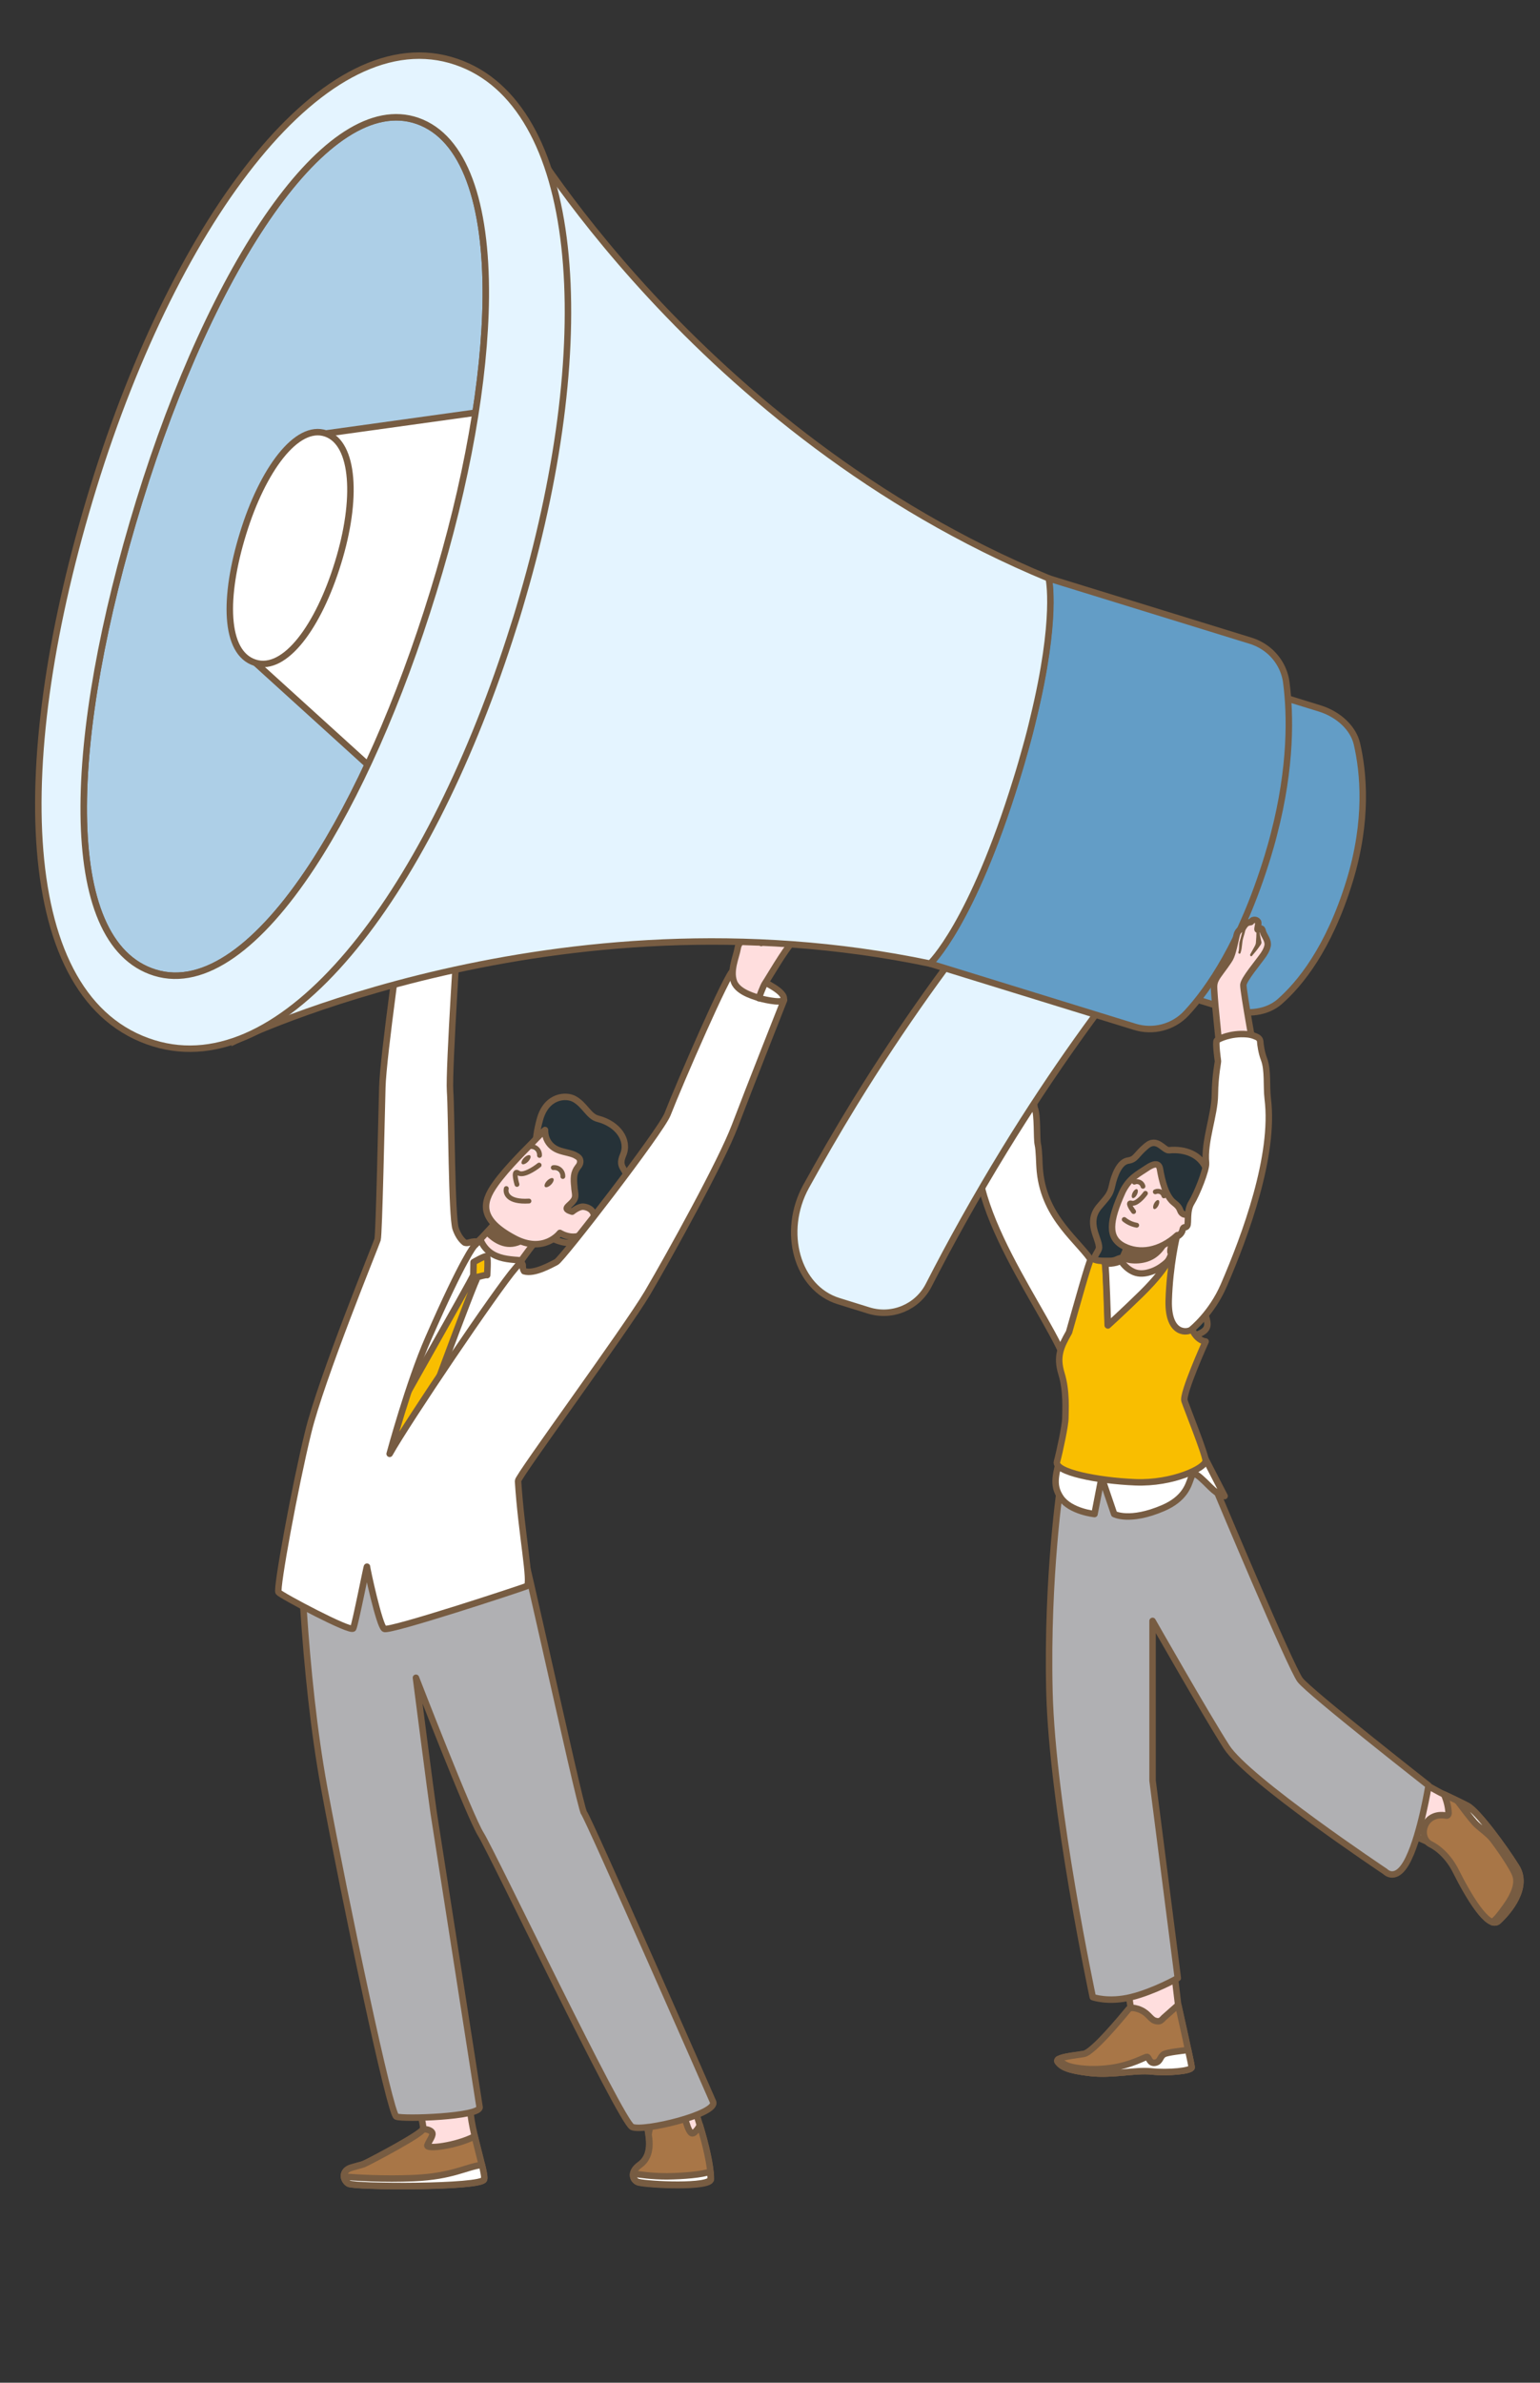 <svg width="238" height="368" viewBox="0 0 238 368" fill="none" xmlns="http://www.w3.org/2000/svg">
<rect x="0" y="0" width="238" height="368" fill="#333333" stroke="none"/>
<path d="M174.322 210.799C174.189 210.532 170.421 200.396 169.32 197.519C168.12 194.374 169.854 193.505 169.854 192.668C169.854 191.196 167.82 188.821 169.854 186.379C171.088 184.907 171.555 184.573 171.855 183.168C172.221 181.462 173.022 179.455 174.322 179.254C175.623 179.053 175.489 178.384 177.19 176.979C178.857 175.574 179.858 177.748 180.691 177.648C183.126 177.414 185.527 178.284 186.427 180.559C186.794 181.462 186.694 182.733 186.694 182.733C186.694 182.733 188.661 186.58 187.861 188.888C187.027 191.196 189.662 192.066 189.295 194.475C188.928 196.85 186.66 197.987 186.06 200.663C185.493 203.373 188.561 205.213 184.293 206.35C180.025 207.454 174.322 210.799 174.322 210.799Z" fill="#263238" stroke="#775C42" stroke-linecap="round" stroke-linejoin="round"/>
<path d="M181.292 303.093L182.059 309.483C182.059 309.483 184.127 318.715 184.16 319.284C184.193 319.853 180.525 320.187 177.958 319.92C175.39 319.652 171.955 320.555 168.454 320.154C164.952 319.753 164.085 319.217 163.485 318.481C162.885 317.712 166.053 317.478 167.52 317.244C168.987 316.976 174.356 310.653 174.69 310.252C175.023 309.851 172.455 299.714 172.189 298.544C171.955 297.339 181.292 303.093 181.292 303.093Z" fill="#FFDEDE" stroke="#775C42" stroke-linecap="round" stroke-linejoin="round"/>
<path d="M167.52 317.211C168.921 316.976 173.456 311.457 174.323 310.42C174.656 309.951 175.323 310.119 175.79 310.253C176.59 310.487 177.124 310.922 177.424 311.223C177.691 311.49 177.958 311.791 178.258 311.992C178.524 312.126 178.858 312.226 179.158 312.159C179.458 312.092 179.658 311.825 179.858 311.624C180.592 310.955 181.359 310.319 182.092 309.65C182.393 310.955 184.127 318.749 184.16 319.285C184.193 319.853 180.525 320.188 177.958 319.92C175.39 319.653 171.955 320.556 168.454 320.154C164.952 319.753 164.085 319.218 163.485 318.482C162.918 317.712 166.053 317.478 167.52 317.211Z" fill="#A87647" stroke="#775C42" stroke-linecap="round" stroke-linejoin="round"/>
<path d="M163.485 318.448C163.385 318.314 163.385 318.181 163.519 318.047C163.952 318.448 164.285 318.716 164.786 318.95C165.453 319.285 167.987 319.853 171.455 319.418C174.923 318.984 176.99 317.612 177.291 317.679C177.591 317.779 177.657 318.749 178.524 318.582C179.391 318.415 179.225 317.612 179.925 317.244C180.458 316.976 182.526 316.742 183.626 316.608C183.927 317.98 184.16 319.084 184.16 319.285C184.193 319.853 180.525 320.188 177.958 319.92C175.39 319.653 171.955 320.556 168.454 320.154C164.952 319.719 164.085 319.218 163.485 318.448Z" fill="white" stroke="#775C42" stroke-linecap="round" stroke-linejoin="round"/>
<path d="M219.304 275.027C219.304 275.027 222.339 276.767 222.939 277.034C224.006 277.536 225.774 278.373 226.807 278.908C228.375 279.744 232.343 285.13 234.344 288.308C236.344 291.486 233.176 295.199 231.609 296.671C230.042 298.143 226.874 292.657 225.107 289.144C223.339 285.598 222.572 285.331 222.572 285.331L213.802 281.417C213.802 281.417 213.936 275.094 219.304 275.027Z" fill="#FFDEDE" stroke="#775C42" stroke-linecap="round" stroke-linejoin="round"/>
<path d="M221.072 284.829C219.038 283.758 220.005 279.744 223.54 280.413C223.706 280.447 223.873 280.246 223.873 280.079C223.84 279.075 223.573 278.071 223.173 277.135C224.273 277.637 225.84 278.406 226.774 278.908C228.341 279.744 232.31 285.13 234.31 288.308C236.311 291.486 233.143 295.199 231.576 296.671C230.009 298.143 226.841 292.657 225.073 289.144C223.506 285.933 221.205 284.896 221.072 284.829Z" fill="#A87647" stroke="#775C42" stroke-linecap="round" stroke-linejoin="round"/>
<path d="M226.774 278.907C228.341 279.743 232.31 285.129 234.31 288.307C236.311 291.485 233.143 295.198 231.576 296.67C231.309 296.938 230.976 296.971 230.642 296.871C231.343 296.336 231.943 295.533 232.776 294.362C234.01 292.622 234.644 290.95 234.244 289.712C233.877 288.474 231.409 284.995 230.676 284.059C229.942 283.122 228.642 282.319 227.908 281.516C227.408 280.981 226.074 279.241 225.274 278.171C225.84 278.439 226.374 278.673 226.774 278.907Z" fill="white" stroke="#775C42" stroke-linecap="round" stroke-linejoin="round"/>
<path d="M163.951 228.931C163.951 228.931 161.75 243.349 162.184 261.213C162.617 279.076 168.886 308.447 168.886 308.447C168.886 308.447 171.287 309.317 174.822 308.447C178.357 307.578 182.025 305.504 182.025 305.504L178.123 274.995V250.341C178.123 250.341 186.327 264.759 189.561 269.81C192.796 274.861 214.071 289.045 214.071 289.045C214.071 289.045 215.838 290.952 217.706 287.004C219.606 283.057 220.773 275.764 220.773 275.764C220.773 275.764 202.4 261.38 200.932 259.473C199.465 257.566 188.161 230.604 188.161 230.604C188.161 230.604 186.793 227.024 185.726 226.422C184.693 225.787 172.888 225.686 169.987 225.787C167.119 225.887 163.951 228.931 163.951 228.931Z" fill="#B0B0B3" stroke="#775C42" stroke-linecap="round" stroke-linejoin="round"/>
<path d="M186.033 224.805L189.26 231.062C189.26 231.062 188.426 231.062 187.026 229.657C182.133 224.748 186.332 230.065 179.789 232.902C174.587 235.143 172.188 233.839 172.188 233.839L170.252 228.159L169.152 233.839C169.152 233.839 165.45 233.471 163.95 231.33C162.483 229.189 163.316 227.55 163.95 224.405C164.617 221.327 186.033 224.805 186.033 224.805Z" fill="white" stroke="#775C42" stroke-linecap="round" stroke-linejoin="round"/>
<path d="M159.682 170.992C159.682 170.791 159.115 163.231 159.315 161.491C159.515 159.752 159.748 158.648 159.281 157.276C158.815 155.905 159.615 155.47 159.281 154.901C158.948 154.332 158.381 154.7 158.081 155.135C157.781 155.57 157.781 156.473 157.314 156.908C156.814 157.343 156.514 156.808 155.347 156.239C154.179 155.67 152.012 156.105 151.445 155.938C150.878 155.737 150.278 155.102 149.544 155.236C148.811 155.369 149.444 155.771 150.011 156.406C150.578 157.042 151.212 158.012 152.445 159.317C153.679 160.621 154.413 160.922 154.446 161.591C154.513 162.261 153.779 170.992 153.779 170.992H159.682Z" fill="#FFDEDE" stroke="#775C42" stroke-linecap="round" stroke-linejoin="round"/>
<path d="M158.414 157.008C158.414 157.008 158.214 157.878 156.68 156.673C155.146 155.469 153.112 153.361 152.345 153.328C151.578 153.295 151.311 152.592 150.778 152.559C150.244 152.525 150.311 152.927 150.311 153.194C150.278 153.462 149.811 153.161 149.544 153.328C149.277 153.495 149.644 154.398 151.011 155.837C152.412 157.242 154.946 158.179 156.547 158.58C158.147 158.948 158.414 157.008 158.414 157.008Z" fill="#FFDEDE" stroke="#775C42" stroke-linecap="round" stroke-linejoin="round"/>
<path d="M150.278 155.135C150.378 155.034 150.478 155.068 150.578 155.135C151.178 155.703 151.778 156.272 152.312 156.908C152.379 157.008 152.412 157.108 152.312 157.209C152.245 157.276 152.078 157.309 152.012 157.209C151.478 156.573 150.911 156.004 150.278 155.436C150.178 155.369 150.211 155.202 150.278 155.135Z" fill="#B4522A"/>
<path d="M155.28 158.514C155.647 157.811 156.248 157.209 156.948 156.841C157.181 156.708 157.381 157.075 157.148 157.209C156.514 157.577 155.981 158.079 155.647 158.748C155.581 158.848 155.447 158.882 155.347 158.815C155.247 158.748 155.214 158.614 155.28 158.514Z" fill="#B4522A"/>
<path d="M164.451 209.662C160.526 200.522 146.257 182.61 152.546 171.627C152.88 171.025 152.413 168.85 152.646 168.382C152.88 167.914 155.314 167.546 157.381 167.713C159.482 167.914 159.749 168.148 159.749 168.783C159.749 169.419 159.816 170.891 159.916 171.159C160.383 172.196 160.183 175.741 160.383 176.712C160.616 177.682 160.583 179.589 160.716 180.927C161.448 188.269 166.912 191.762 168.901 195.045C170.339 197.418 168.932 198.98 167.519 205.146C166.518 209.495 165.018 210.967 164.451 209.662Z" fill="white" stroke="#775C42" stroke-linecap="round" stroke-linejoin="round"/>
<path d="M154.781 170.422C156.149 170.322 156.749 170.289 158.383 170.556C158.716 170.623 158.716 171.125 158.383 171.091C156.182 170.891 155.615 170.924 154.481 171.058C154.114 171.091 153.081 171.359 152.614 171.493C152.647 171.359 152.68 171.158 152.68 170.958C153.181 170.723 154.515 170.456 154.781 170.422Z" fill="#E1E3FF"/>
<path d="M173.721 194.24C172.62 194.273 172.654 194.742 171.453 194.742C170.786 194.742 170.186 194.742 169.886 194.708C169.019 194.608 168.885 194.273 168.552 194.574C168.285 194.809 166.351 201.767 165.217 205.748C163.95 207.989 163.216 209.461 164.05 212.17C164.884 214.88 164.65 217.891 164.65 218.995C164.65 220.099 163.783 224.146 163.35 225.752C162.916 227.358 169.652 228.696 175.455 228.93C181.257 229.164 186.392 226.689 186.326 225.585C186.259 224.481 183.424 217.456 183.058 216.352C182.691 215.248 186.326 207.186 186.326 207.186C186.326 207.186 183.991 207.119 183.591 202.603C183.224 198.087 183.925 193.571 183.991 192.835C184.025 192.534 183.624 192.735 183.224 192.902C182.824 193.069 180.59 193.37 180.59 193.37C180.59 193.37 174.821 194.206 173.721 194.24Z" fill="#F9BE00" stroke="#775C42" stroke-linecap="round" stroke-linejoin="round"/>
<path d="M182.557 187.918C182.557 187.918 180.222 193.739 181.056 193.505C180.789 194.675 179.222 196.95 176.421 199.693C173.62 202.436 171.186 204.644 171.186 204.644C171.186 204.644 170.919 195.378 170.752 195.177C170.785 195.144 172.753 195.344 173.286 194.542C174.02 193.505 175.087 189.691 175.12 189.457C175.187 189.156 182.557 187.918 182.557 187.918Z" fill="#FFDEDE" stroke="#775C42" stroke-linecap="round" stroke-linejoin="round"/>
<path d="M181.723 189.558C181.556 190.093 181.323 190.628 181.023 191.13C180.089 192.836 179.256 194.207 177.388 194.843C176.488 195.144 175.487 195.211 174.554 195.077C173.92 194.977 173.52 194.776 173.287 194.509C174.087 192.769 175.087 189.624 175.121 189.424C175.154 189.19 181.023 188.587 182.057 188.387C181.957 188.788 181.857 189.19 181.723 189.558Z" fill="#775C42"/>
<path d="M173.188 194.676C173.288 194.81 173.388 194.944 173.488 195.077C173.955 195.68 174.556 196.181 175.289 196.482C176.056 196.784 176.89 196.717 177.657 196.482C178.49 196.248 179.257 195.813 179.924 195.278C180.224 195.044 180.491 194.776 180.725 194.509C180.058 195.78 178.624 197.62 176.456 199.761C173.655 202.504 171.221 204.712 171.221 204.712C171.221 204.712 170.954 195.445 170.787 195.245C170.787 195.111 172.488 195.278 173.188 194.676Z" fill="white" stroke="#775C42" stroke-linecap="round" stroke-linejoin="round"/>
<path d="M173.488 184.036C174.555 181.895 175.956 181.293 177.323 180.356C178.19 179.788 179.057 179.487 179.257 180.49C179.557 182.23 180.124 184.772 181.458 185.776C182.425 186.512 182.292 186.88 182.559 187.248C183.092 187.917 183.726 187.381 183.726 187.381C184.393 187.013 185.326 187.248 185.526 187.95C185.726 188.653 185.36 189.623 184.193 190.559C183.259 191.295 182.459 190.994 181.958 190.76C179.224 193.269 176.056 193.704 173.655 192.466C171.154 191.162 171.421 188.619 173.488 184.036Z" fill="#FFDEDE" stroke="#775C42" stroke-linecap="round" stroke-linejoin="round"/>
<path d="M175.696 184.515C175.505 184.886 175.202 185.121 175.028 185.031C174.854 184.941 174.864 184.563 175.059 184.185C175.254 183.808 175.553 183.579 175.73 183.671C175.908 183.762 175.886 184.148 175.696 184.515Z" fill="#775C42"/>
<path d="M179.005 186.204C178.813 186.575 178.51 186.811 178.337 186.721C178.163 186.631 178.173 186.252 178.368 185.875C178.562 185.497 178.862 185.268 179.039 185.36C179.216 185.452 179.194 185.837 179.005 186.204Z" fill="#775C42"/>
<path d="M177.023 184.307C176.6 184.9 175.576 186.031 174.872 185.814C174.168 185.597 174.793 186.594 175.193 187.12" stroke="#775C42" stroke-width="0.75" stroke-linecap="round" stroke-linejoin="round"/>
<path d="M175.309 182.584C175.436 182.526 175.575 182.496 175.716 182.497C175.856 182.498 175.995 182.529 176.121 182.589C176.248 182.65 176.361 182.737 176.45 182.845C176.54 182.953 176.605 183.079 176.64 183.215" fill="white"/>
<path d="M175.309 182.584C175.436 182.526 175.575 182.496 175.716 182.497C175.856 182.498 175.995 182.529 176.121 182.589C176.248 182.65 176.361 182.737 176.45 182.845C176.54 182.953 176.605 183.079 176.64 183.215" stroke="#775C42" stroke-width="0.75" stroke-linecap="round" stroke-linejoin="round"/>
<path d="M178.549 184.069C178.677 184.01 178.815 183.98 178.956 183.981C179.096 183.982 179.235 184.014 179.362 184.074C179.489 184.134 179.601 184.221 179.691 184.329C179.78 184.437 179.845 184.564 179.881 184.699" fill="white"/>
<path d="M178.549 184.069C178.677 184.01 178.815 183.98 178.956 183.981C179.096 183.982 179.235 184.014 179.362 184.074C179.489 184.134 179.601 184.221 179.691 184.329C179.78 184.437 179.845 184.564 179.881 184.699" stroke="#775C42" stroke-width="0.75" stroke-linecap="round" stroke-linejoin="round"/>
<path d="M173.745 188.347C174.302 188.799 174.965 189.103 175.67 189.23L173.745 188.347Z" fill="white"/>
<path d="M173.745 188.347C174.302 188.799 174.965 189.103 175.67 189.23" stroke="#775C42" stroke-width="0.75" stroke-linecap="round" stroke-linejoin="round"/>
<path d="M72.521 323.853C72.521 323.853 72.521 325.893 73.088 328.67C73.755 331.881 75.055 335.929 74.789 336.598C74.322 337.869 54.748 337.802 53.847 337.234C52.947 336.665 52.747 335.227 54.314 334.758C55.881 334.29 55.881 334.39 56.615 334.022C57.782 333.454 65.218 329.54 65.385 328.804C65.552 328.068 64.184 323.685 63.918 323.016C63.651 322.414 72.521 323.853 72.521 323.853Z" fill="#FFDEDE" stroke="#775C42" stroke-linecap="round" stroke-linejoin="round"/>
<path d="M53.847 337.266C52.947 336.698 52.747 335.259 54.314 334.791C55.882 334.323 55.882 334.423 56.615 334.055C57.782 333.486 65.219 329.572 65.385 328.836C65.385 328.836 66.319 328.803 66.719 329.271C67.119 329.706 66.352 330.543 66.052 331.312C65.752 332.014 70.554 331.412 73.355 329.94C74.055 332.851 74.989 336.029 74.789 336.631C74.322 337.902 54.748 337.802 53.847 337.266Z" fill="#A87647" stroke="#775C42" stroke-linecap="round" stroke-linejoin="round"/>
<path d="M63.983 336.397C69.952 336.129 72.019 334.658 74.487 334.356C74.754 335.46 74.92 336.33 74.82 336.598C74.353 337.869 54.779 337.802 53.879 337.233C53.479 336.999 53.245 336.598 53.178 336.163C54.879 336.33 59.314 336.598 63.983 336.397Z" fill="white" stroke="#775C42" stroke-linecap="round" stroke-linejoin="round"/>
<path d="M106.333 323.084C106.599 323.251 109.834 332.417 109.834 336.498C109.834 337.87 100.13 337.402 98.63 337C97.796 336.766 97.262 335.495 98.83 334.357C100.764 332.986 100.53 330.577 99.797 327.567C99.096 324.589 106.333 323.084 106.333 323.084Z" fill="#FFDEDE" stroke="#775C42" stroke-linecap="round" stroke-linejoin="round"/>
<path d="M98.863 334.39C100.33 333.32 100.564 331.681 100.23 329.607C100.263 329.506 100.297 329.373 100.297 329.272C100.363 328.904 100.464 328.503 100.564 328.135C100.664 327.8 100.797 327.499 101.064 327.299C101.297 327.098 101.664 326.997 101.964 326.897C102.398 326.763 102.864 326.629 103.331 326.529C104.165 326.328 105.099 326.328 105.699 327.064C105.932 327.365 106.032 327.8 106.166 328.168C106.299 328.603 106.466 329.038 106.766 329.373C106.899 329.54 107.166 329.506 107.3 329.373C107.666 329.038 107.933 328.67 108.167 328.235C109.034 331.079 109.867 334.491 109.867 336.565C109.867 337.936 100.163 337.468 98.663 337.067C97.829 336.799 97.296 335.494 98.863 334.39Z" fill="#A87647" stroke="#775C42" stroke-linecap="round" stroke-linejoin="round"/>
<path d="M97.863 335.695C98.83 335.862 100.797 336.13 103.065 336.13C105.699 336.096 108.467 335.862 109.767 335.394C109.801 335.795 109.834 336.163 109.834 336.497C109.834 337.869 100.13 337.401 98.63 336.999C98.129 336.865 97.763 336.33 97.863 335.695Z" fill="white" stroke="#775C42" stroke-linecap="round" stroke-linejoin="round"/>
<path d="M74.119 325.459C74.219 326.931 62.248 327.332 61.247 326.897C60.28 326.462 53.411 293.98 50.11 276.183C46.842 258.42 46.175 236.509 46.175 228.748C46.175 228.748 77.153 228.513 78.02 228.748C78.888 228.982 89.592 279.261 90.259 279.997C90.926 280.766 109.966 324.02 110.2 324.622C110.967 326.496 99.429 329.272 97.695 328.503C95.961 327.733 76.053 286.052 74.319 283.309C72.585 280.565 64.282 259.122 64.282 259.122C64.282 259.122 66.683 277.789 67.016 279.963C67.383 282.205 74.119 325.459 74.119 325.459Z" fill="#B0B0B3" stroke="#775C42" stroke-linecap="round" stroke-linejoin="round"/>
<path d="M79.091 196.804C79.091 196.804 82.459 191.753 84.159 190.18C85.86 188.641 78.557 186.567 78.557 186.567C78.557 186.567 73.088 193.024 71.988 193.358C70.887 193.693 64.352 208.01 62.184 212.66C60.05 217.31 58.849 226.878 58.849 226.878C58.849 226.878 71.121 213.43 73.955 207.943L79.091 196.804Z" fill="#FFDEDE" stroke="#775C42" stroke-linecap="round" stroke-linejoin="round"/>
<path d="M81.858 191.419C80.991 192.055 79.924 192.59 78.79 192.59C77.789 192.59 76.856 192.189 76.055 191.62C75.655 191.319 75.255 190.984 74.921 190.616C76.689 188.71 78.523 186.535 78.523 186.535C78.523 186.535 82.925 187.773 84.092 189.044C83.558 190.014 82.758 190.817 81.858 191.419Z" fill="#775C42"/>
<path d="M62.218 212.661C64.352 208.011 70.888 193.727 72.022 193.359C72.389 193.259 73.256 192.456 74.223 191.419C74.623 192.389 75.256 193.192 76.19 193.727C77.557 194.497 79.058 194.53 80.592 194.664C79.758 195.835 79.125 196.771 79.125 196.771L73.989 207.911C71.155 213.431 58.883 226.845 58.883 226.845C58.883 226.845 60.05 217.311 62.218 212.661Z" fill="white" stroke="#775C42" stroke-linecap="round" stroke-linejoin="round"/>
<path d="M75.288 196.939C75.222 196.839 74.188 197.14 73.855 197.207C73.521 197.307 63.917 223.132 63.15 226.043C62.417 228.92 57.748 231.897 57.581 231.964C57.381 232.031 57.948 225.073 58.248 223.868C58.548 222.698 73.154 197.307 73.154 196.906C73.154 196.504 73.188 194.932 73.188 194.932C73.188 194.932 75.122 193.795 75.255 194.062C75.455 194.363 75.288 196.939 75.288 196.939Z" fill="#F9BE00" stroke="#775C42" stroke-miterlimit="10" stroke-linejoin="round"/>
<path d="M82.894 178.574C82.894 178.574 82.427 176.466 83.461 172.82C84.495 169.173 87.529 169.04 88.763 169.742C90.397 170.645 90.998 172.452 92.398 172.786C95.499 173.589 97.267 176.098 96.3 178.373C95.332 180.648 97.133 180.28 97.067 183.056C97 185.833 90.564 192.389 87.396 191.921C84.228 191.453 81.427 188.375 80.727 186.368C80.06 184.394 82.894 178.574 82.894 178.574Z" fill="#263238" stroke="#775C42" stroke-linecap="round" stroke-linejoin="round"/>
<path d="M76.558 182.856C78.359 180.314 81.727 177.069 82.227 176.534C82.694 176.032 83.194 175.53 83.661 175.062C83.794 174.928 83.994 174.727 84.228 174.526C84.228 174.995 84.294 175.43 84.461 175.864C84.861 176.835 85.628 177.437 86.595 177.738C87.329 177.972 88.096 178.072 88.796 178.373C88.896 178.44 88.996 178.474 89.096 178.541C89.33 178.674 89.563 178.842 89.63 179.109C89.763 179.511 89.596 179.912 89.33 180.213C88.996 180.648 88.796 181.083 88.729 181.618C88.663 182.154 88.696 182.722 88.763 183.257C88.763 183.726 88.93 184.261 88.896 184.763C88.829 185.633 87.729 186.168 87.596 186.569C87.462 186.904 88.429 187.138 88.429 187.138C88.429 187.138 89.43 186.302 90.163 186.369C91.43 186.502 92.464 187.539 91.297 189.379C89.43 192.29 86.529 190.416 86.529 190.416C86.529 190.416 84.061 193.728 79.426 191.219C74.124 188.376 74.424 185.833 76.558 182.856Z" fill="#FFDEDE" stroke="#775C42" stroke-linecap="round" stroke-linejoin="round"/>
<path d="M81.599 179.413C81.251 179.764 80.824 179.923 80.659 179.759C80.495 179.595 80.64 179.17 80.995 178.812C81.35 178.455 81.77 178.303 81.938 178.47C82.106 178.637 81.944 179.065 81.599 179.413Z" fill="#775C42"/>
<path d="M85.163 182.957C84.815 183.308 84.388 183.466 84.224 183.303C84.059 183.139 84.205 182.714 84.56 182.356C84.915 181.999 85.335 181.847 85.503 182.014C85.671 182.181 85.509 182.609 85.163 182.957Z" fill="#775C42"/>
<path d="M83.318 179.945C82.552 180.562 80.833 181.666 80.091 181.154C79.35 180.642 79.651 182.124 79.895 182.929" stroke="#775C42" stroke-width="0.75" stroke-linecap="round" stroke-linejoin="round"/>
<path d="M78.245 183.568C78.059 184.296 78.499 185.701 81.745 185.498" stroke="#775C42" stroke-width="0.75" stroke-linecap="round" stroke-linejoin="round"/>
<path d="M81.906 177.083C82.096 177.059 82.289 177.077 82.471 177.136C82.653 177.195 82.821 177.293 82.961 177.423C83.102 177.553 83.212 177.712 83.285 177.89C83.357 178.067 83.39 178.258 83.38 178.449" fill="white"/>
<path d="M81.906 177.083C82.096 177.059 82.289 177.077 82.471 177.136C82.653 177.195 82.821 177.293 82.961 177.423C83.102 177.553 83.212 177.712 83.285 177.89C83.357 178.067 83.39 178.258 83.38 178.449" stroke="#775C42" stroke-width="0.75" stroke-linecap="round" stroke-linejoin="round"/>
<path d="M85.51 180.338C85.7 180.314 85.893 180.332 86.075 180.391C86.257 180.45 86.424 180.547 86.565 180.678C86.705 180.808 86.816 180.967 86.888 181.145C86.961 181.322 86.993 181.513 86.984 181.704" fill="white"/>
<path d="M85.51 180.338C85.7 180.314 85.893 180.332 86.075 180.391C86.257 180.45 86.424 180.547 86.565 180.678C86.705 180.808 86.816 180.967 86.888 181.145C86.961 181.322 86.993 181.513 86.984 181.704" stroke="#775C42" stroke-width="0.75" stroke-linecap="round" stroke-linejoin="round"/>
<path d="M47.614 221.258C49.614 212.962 58.118 192.221 58.351 191.452C58.585 190.683 58.951 172.685 59.085 167.968C59.185 163.252 62.219 142.244 62.219 142.244L70.923 141.407C70.923 141.407 69.322 165.359 69.556 168.504C69.789 171.648 69.789 188.006 70.423 189.779C70.823 190.917 71.356 191.552 71.823 191.92C72.257 192.054 72.423 191.887 72.99 191.787C73.557 191.686 73.924 191.787 73.924 191.787L73.29 192.422C73.29 192.422 71.69 194.128 66.188 206.706C63.186 213.531 60.219 224.537 60.219 224.537C63.02 219.519 76.925 198.979 79.626 195.901L80.493 194.898C80.493 194.898 80.827 195.232 80.793 195.5C80.76 195.701 80.827 196.102 80.993 196.336C82.594 196.838 85.262 195.266 85.962 194.931C86.862 194.496 102.135 174.726 103.169 172.083C105.003 167.366 112.639 149.804 113.306 149.938C113.973 150.071 121.176 154.454 121.176 154.454C121.176 154.454 115.707 168.27 113.573 173.89C111.439 179.51 103.502 193.827 100.068 199.681C96.6 205.502 80.026 228.016 80.06 228.718C80.56 236.814 82.194 244.641 81.394 244.976C80.593 245.31 60.185 252.034 59.385 251.566C58.618 251.098 56.717 242.3 56.717 241.965C56.717 241.631 54.916 250.83 54.583 251.499C54.249 252.168 43.379 246.381 43.045 245.913C42.678 245.377 45.58 229.554 47.614 221.258Z" fill="white" stroke="#775C42" stroke-linecap="round" stroke-linejoin="round"/>
<path d="M117.273 154.154C117.273 154.154 120.842 155.124 121.108 154.388C121.508 153.217 118.074 151.645 117.207 151.21C116.34 150.742 117.273 154.154 117.273 154.154Z" fill="white" stroke="#775C42" stroke-linecap="round" stroke-linejoin="round"/>
<path d="M117.273 154.153C117.173 154.02 114.105 153.417 113.438 151.644C112.771 149.871 113.805 147.73 114.005 146.459C114.205 145.188 115.472 144.954 116.339 143.014C117.24 141.073 117.806 140.003 118.573 140.271C119.34 140.538 119.24 141.441 119.24 141.776C119.24 142.11 123.675 137.728 124.242 136.892C124.842 136.089 125.576 136.424 125.609 136.424C125.643 136.424 126.243 135.855 126.743 136.056C127.243 136.223 127.544 136.758 127.31 137.193C127.11 137.594 126.943 137.661 126.943 137.661C126.943 137.661 127.177 138.029 127.043 138.33C126.877 138.631 126.243 139.434 126.243 139.434C126.243 139.434 126.543 139.869 126.41 140.304C126.31 140.705 123.942 143.984 122.608 145.322C121.308 146.66 118.64 151.31 118.273 151.812C117.94 152.247 117.273 154.153 117.273 154.153Z" fill="#FFDEDE" stroke="#775C42" stroke-linecap="round" stroke-linejoin="round"/>
<path d="M122.008 142.446C122.775 141.309 123.042 141.175 124.009 140.238C124.476 139.77 124.809 139.134 125.476 138.933C126.043 138.733 126.41 139.201 126.477 139.469C126.577 139.837 126.377 139.803 126.277 139.569C126.21 139.402 126.11 139.368 125.943 139.368C125.676 139.368 125.41 139.602 125.243 139.77C124.843 140.171 124.509 140.639 124.076 141.007C123.242 141.743 123.209 141.81 122.575 142.747C122.308 143.048 121.808 142.747 122.008 142.446Z" fill="#775C42"/>
<path d="M121.675 141.006C122.608 139.936 122.842 139.534 123.942 138.631C124.476 138.163 125.043 137.728 125.643 137.393C126.21 137.092 126.943 137.025 127.21 137.661C127.344 137.996 127.11 138.029 126.977 137.795C126.71 137.393 125.843 137.929 125.409 138.196C124.909 138.531 124.409 138.932 123.942 139.334C123.042 140.17 122.875 140.438 122.075 141.374C121.841 141.709 121.408 141.307 121.675 141.006Z" fill="#775C42"/>
<path d="M117.34 145.723C117.674 145.087 118.174 144.384 118.207 143.649C118.241 143.281 118.241 143.113 118.407 142.779C118.541 142.444 118.808 142.177 119.041 141.909C119.308 141.641 119.441 141.809 119.208 142.076C119.008 142.31 118.874 142.612 118.774 142.913C118.708 143.08 118.708 143.247 118.708 143.448C118.708 143.649 118.674 143.816 118.674 143.983C118.574 144.719 118.207 145.388 117.874 146.024C117.674 146.325 117.174 146.024 117.34 145.723Z" fill="#775C42"/>
<path d="M64.952 142.88C64.952 142.88 62.484 142.913 62.184 142.244C61.784 141.341 66.085 140.103 67.119 140.538C68.12 140.973 64.952 142.88 64.952 142.88Z" fill="#1A1A1A"/>
<path d="M64.851 142.88C64.851 142.88 70.22 142.779 70.887 141.408C71.554 140.036 72.621 136.992 72.621 136.992C72.621 136.992 73.921 136.022 74.655 134.684C75.522 133.112 75.555 133.48 75.889 132.744C76.089 132.275 75.855 131.974 74.922 132.175C73.988 132.376 73.221 133.145 72.888 133.245C72.521 133.346 72.521 131.038 72.821 129.967C73.121 128.897 73.421 127.09 72.921 126.722C72.421 126.354 72.054 127.023 71.887 127.291C71.721 127.558 70.954 130.235 70.653 130.067C70.353 129.9 71.52 126.153 70.987 125.284C70.453 124.414 69.786 125.484 69.686 125.752C69.586 126.02 69.253 125.384 68.753 125.719C68.252 126.02 67.752 127.458 67.752 127.458C67.752 127.458 67.352 127.09 66.719 127.659C66.118 128.228 65.418 130.435 65.185 131.439C64.918 132.409 65.018 136.724 65.118 137.862C65.218 138.932 64.851 142.88 64.851 142.88Z" fill="#FFDEDE" stroke="#775C42" stroke-linecap="round" stroke-linejoin="round"/>
<path d="M67.551 140.939C68.452 140.839 69.385 140.638 70.252 140.404C70.686 140.27 71.119 140.136 71.519 139.936C71.286 140.471 71.086 141.006 70.886 141.407C70.219 142.779 64.85 142.879 64.85 142.879C64.85 142.879 64.917 142.043 65.017 141.039C65.851 141.073 66.684 141.039 67.551 140.939Z" fill="white"/>
<path d="M68.453 135.253C69.02 134.617 69.72 133.915 70.521 133.58C70.921 133.413 71.354 133.346 71.788 133.246L72.755 133.112C73.122 133.045 73.255 133.246 72.888 133.346C72.421 133.447 72.055 133.547 71.821 133.647C71.421 133.815 71.188 133.915 70.787 134.082C70.02 134.383 69.353 135.086 68.82 135.688C68.587 135.955 68.186 135.521 68.453 135.253Z" fill="#E08257"/>
<path d="M66.251 130.502C68.218 129.9 69.752 130.101 71.719 130.603C72.086 130.703 72.02 130.87 71.686 130.803C69.785 130.335 68.285 130.502 66.417 131.071C66.051 131.138 65.884 130.603 66.251 130.502Z" fill="#E08257"/>
<path d="M80.782 92.144C80.498 93.224 80.189 94.326 79.833 95.425C79.477 96.547 79.12 97.67 78.742 98.768C79.097 97.669 79.454 96.546 79.81 95.424C80.142 94.323 80.474 93.223 80.782 92.144Z" fill="url(#paint0_linear_926_35801)"/>
<path d="M124.577 183.237C126.87 179.091 129.332 174.814 132.008 170.454C139.529 158.21 147.101 147.807 154.077 139.165L158.776 140.625L177.32 146.336C170.345 154.977 162.773 165.358 155.251 177.625C150.808 184.877 146.912 191.876 143.522 198.504C141.802 201.863 137.908 203.513 134.285 202.407L129.587 200.947C123.192 198.964 120.726 190.262 124.577 183.237Z" fill="#E4F4FF" stroke="#775C42" stroke-miterlimit="10"/>
<path d="M167.523 101.73L172.688 99.77L203.977 109.423C206.887 110.331 209.157 112.465 209.714 114.911C210.716 119.239 211.472 126.719 208.526 136.229C205.33 146.565 200.858 152.001 197.726 154.734C195.857 156.342 192.881 156.803 190.015 155.92L158.383 146.157L150.65 134.758L167.523 101.73Z" fill="#639DC6" stroke="#775C42" stroke-linecap="round" stroke-linejoin="round"/>
<path d="M48.185 133.813C55.163 123.194 61.74 108.346 66.951 91.431C72.163 74.493 74.954 58.555 75.073 45.907C84.257 54.259 86.155 72.332 80.782 92.146C80.474 93.224 80.142 94.325 79.81 95.425C79.453 96.548 79.097 97.671 78.742 98.77C72.041 118.125 60.612 132.273 48.185 133.813Z" fill="url(#paint1_linear_926_35801)"/>
<path d="M143.738 148.822L175.371 158.585C178.213 159.466 181.322 158.663 183.358 156.482C186.768 152.809 191.814 145.609 195.895 132.339C196.255 131.146 196.589 130 196.877 128.85C199.615 118.353 199.424 110.249 198.795 105.427C198.559 103.555 197.64 101.882 196.28 100.653C195.454 99.916 194.459 99.332 193.336 98.976L162.047 89.323C162.047 89.323 163.457 95.322 159.685 110.864C159.311 112.358 158.933 113.921 158.456 115.62C158.034 117.134 157.587 118.694 157.064 120.367C150.145 142.828 143.738 148.822 143.738 148.822Z" fill="#639DC6" stroke="#775C42" stroke-linecap="round" stroke-linejoin="round"/>
<path d="M36.565 160.649C36.565 160.649 85.869 136.724 143.746 148.825C143.746 148.825 150.175 142.832 157.095 120.371C157.616 118.722 158.065 117.139 158.486 115.624C158.962 113.949 159.363 112.386 159.715 110.868C163.486 95.35 162.078 89.327 162.078 89.327C107.452 66.707 80.196 19.172 80.196 19.172L72.589 43.832L58.312 90.128L36.565 160.649Z" fill="#E4F4FF" stroke="#775C42" stroke-miterlimit="10"/>
<path d="M29.176 79.79C21.43 104.933 23.832 128.007 40.475 133.138C43.065 133.938 45.638 134.132 48.189 133.813C40.182 145.987 31.63 152.575 23.974 150.205C9.051 145.599 10.351 113.748 21.544 77.421C32.736 41.093 50.659 13.814 64.548 18.649C71.823 21.187 75.217 31.399 75.101 45.908C73.228 44.213 71.058 42.898 68.585 42.081C52.991 36.908 36.923 54.647 29.176 79.79Z" fill="url(#paint2_linear_926_35801)"/>
<path d="M48.187 133.813C45.636 134.131 43.063 133.937 40.472 133.137C23.83 128.007 21.428 104.932 29.174 79.79C36.921 54.647 52.989 36.908 68.559 42.08C71.032 42.897 73.202 44.212 75.075 45.907C74.954 58.578 72.187 74.495 66.952 91.431C61.74 108.369 55.164 123.217 48.187 133.813Z" fill="url(#paint3_linear_926_35801)"/>
<path d="M48.187 133.813C45.636 134.131 43.063 133.937 40.472 133.137C23.83 128.007 21.428 104.932 29.174 79.79C36.921 54.647 52.989 36.908 68.559 42.08C71.032 42.897 73.202 44.212 75.075 45.907C74.954 58.578 72.187 74.495 66.952 91.431C61.74 108.369 55.164 123.217 48.187 133.813Z" fill="url(#paint4_linear_926_35801)"/>
<path d="M21.52 77.443C32.713 41.116 50.636 13.836 64.524 18.671C71.8 21.209 75.194 31.422 75.077 45.931C74.956 58.602 72.19 74.518 66.955 91.455C61.744 108.37 55.167 123.218 48.189 133.837C40.182 146.01 31.63 152.599 23.974 150.228C9.027 145.622 10.327 113.771 21.52 77.443Z" fill="#ADCFE7" stroke="#775C42" stroke-linecap="round" stroke-linejoin="round"/>
<path d="M66.902 116.154L62.869 123.589L39.442 102.336C39.442 102.336 42.141 94.581 42.088 93.765C42.034 92.948 44.682 80.445 44.682 80.445L42.366 87.986C42.366 87.986 47.215 76.171 47.711 75.521C48.231 74.871 50.357 66.949 50.357 66.949L81.668 62.601L80.822 71.003L66.902 116.154Z" fill="white" stroke="#775C42" stroke-linecap="round" stroke-linejoin="round"/>
<path d="M50.358 66.95C54.774 68.466 55.264 77.143 52.234 86.929C49.228 96.716 44.072 103.794 39.441 102.361C34.628 100.872 34.535 92.168 37.565 82.382C40.571 72.595 45.849 65.407 50.358 66.95Z" fill="white" stroke="#775C42" stroke-linecap="round" stroke-linejoin="round"/>
<path d="M23.75 161.126C43.808 167.306 65.695 138.869 78.745 98.747C79.1 97.648 79.457 96.525 79.813 95.403C80.145 94.302 80.476 93.225 80.785 92.123C92.575 51.615 89.656 16.048 70.498 9.539C50.47 2.733 27.337 33.389 14.436 75.24C1.534 117.114 2.271 154.506 23.75 161.126ZM23.949 150.227C9.026 145.621 10.326 113.77 21.518 77.443C32.711 41.116 50.634 13.836 64.522 18.671C71.798 21.209 75.191 31.422 75.075 45.931C74.954 58.602 72.187 74.518 66.952 91.455C61.742 108.369 55.165 123.218 48.187 133.836C40.157 146.009 31.606 152.574 23.949 150.227Z" fill="#E4F4FF" stroke="#775C42" stroke-linecap="round" stroke-linejoin="round"/>
<path d="M190.088 148.057C190.088 148.057 189.821 148.559 188.588 150.198C187.354 151.837 187.621 152.104 187.721 154.078C187.787 155.249 188.254 159.631 188.554 162.776C188.888 165.92 188.821 166.255 188.821 166.255L194.123 164.014C194.123 164.014 192.089 152.974 192.156 152.104C192.222 151.235 194.457 148.625 195.19 147.555C195.19 147.555 195.924 146.585 195.924 145.815C195.924 145.046 195.29 144.444 195.157 143.808C195.023 143.173 194.657 143.44 194.423 143.574C194.19 143.708 194.523 142.838 194.457 142.47C194.39 142.069 193.656 141.868 193.39 142.336C193.289 142.504 193.189 142.37 192.789 142.537C192.389 142.704 192.022 143.44 192.022 143.44C192.022 143.44 191.355 143.474 191.122 144.41C190.889 145.347 190.522 147.321 190.088 148.057Z" fill="#FFDEDE" stroke="#775C42" stroke-linecap="round" stroke-linejoin="round"/>
<path d="M191.389 147.052C191.589 146.416 191.422 146.048 191.589 145.379C191.689 145.045 191.789 144.744 191.856 144.409C191.889 144.242 191.956 144.075 191.989 143.908C191.989 143.841 192.056 143.74 192.056 143.673C192.056 143.573 191.989 143.606 191.923 143.64C191.756 143.841 191.489 143.506 191.656 143.339C191.889 143.105 192.289 143.172 192.423 143.506C192.49 143.707 192.39 143.908 192.356 144.108C192.289 144.342 192.223 144.543 192.156 144.777C191.889 145.647 192.023 146.249 191.723 147.152C191.656 147.42 191.322 147.286 191.389 147.052Z" fill="#775C42"/>
<path d="M193.222 147.388C193.389 147.086 193.556 146.785 193.722 146.484C193.856 146.217 194.056 145.949 194.089 145.648C194.123 145.347 194.123 145.012 194.156 144.711C194.156 144.377 194.189 144.009 194.189 143.674C194.189 143.407 194.589 143.474 194.589 143.708C194.589 143.708 194.856 145.113 194.923 145.38C195.023 145.681 194.856 145.882 194.689 146.116C194.323 146.652 193.923 147.12 193.522 147.588C193.389 147.822 193.122 147.622 193.222 147.388Z" fill="#775C42"/>
<path d="M184.186 205.294C184.186 205.294 187.254 202.852 189.121 198.537C192.501 190.725 197.023 178.444 195.924 169.701C195.69 167.761 195.99 165.285 195.357 163.613C194.957 162.576 194.79 161.371 194.756 160.803C194.723 160.535 194.556 160.334 194.323 160.2C194.023 160.067 193.523 159.799 192.656 159.732C190.188 159.531 188.287 160.468 188.054 160.702C187.82 160.936 188.187 163.646 188.221 163.813C188.287 163.981 187.787 165.921 187.754 169.099C187.72 172.21 186.053 176.324 186.387 179.603C186.487 180.673 184.919 184.487 184.152 185.725C183.352 186.962 183.719 188.836 183.485 189.304C183.252 189.772 182.885 189.271 182.752 189.973C182.618 190.676 181.851 191.01 181.851 191.01C181.851 191.01 180.784 195.359 180.618 200.879C180.484 206.331 183.685 205.863 184.186 205.294Z" fill="white" stroke="#775C42" stroke-linecap="round" stroke-linejoin="round"/>
<defs>
<linearGradient id="paint0_linear_926_35801" x1="102.002" y1="74.825" x2="37.942" y2="134.275" gradientUnits="userSpaceOnUse">
<stop offset="0.009" stop-color="#8FC2FF"/>
<stop offset="0.093" stop-color="#82ACEA"/>
<stop offset="0.22" stop-color="#7292D1"/>
<stop offset="0.36" stop-color="#667DBD"/>
<stop offset="0.516" stop-color="#5E6EB0"/>
<stop offset="0.703" stop-color="#5966A7"/>
<stop offset="1" stop-color="#5763A5"/>
</linearGradient>
<linearGradient id="paint1_linear_926_35801" x1="79.79" y1="95.475" x2="14.409" y2="75.312" gradientUnits="userSpaceOnUse">
<stop offset="0.009" stop-color="#FF8317"/>
<stop offset="0.084" stop-color="#FF7D1A"/>
<stop offset="0.388" stop-color="#FF6925"/>
<stop offset="0.694" stop-color="#FF5D2C"/>
<stop offset="1" stop-color="#FF592E"/>
</linearGradient>
<linearGradient id="paint2_linear_926_35801" x1="79.813" y1="95.416" x2="14.435" y2="75.254" gradientUnits="userSpaceOnUse">
<stop offset="0.009" stop-color="#FF8317"/>
<stop offset="0.084" stop-color="#FF7D1A"/>
<stop offset="0.388" stop-color="#FF6925"/>
<stop offset="0.694" stop-color="#FF5D2C"/>
<stop offset="1" stop-color="#FF592E"/>
</linearGradient>
<linearGradient id="paint3_linear_926_35801" x1="79.809" y1="95.415" x2="14.433" y2="75.254" gradientUnits="userSpaceOnUse">
<stop offset="0.009" stop-color="#FF8317"/>
<stop offset="0.084" stop-color="#FF7D1A"/>
<stop offset="0.388" stop-color="#FF6925"/>
<stop offset="0.694" stop-color="#FF5D2C"/>
<stop offset="1" stop-color="#FF592E"/>
</linearGradient>
<linearGradient id="paint4_linear_926_35801" x1="93.761" y1="48.343" x2="4.32" y2="131.342" gradientUnits="userSpaceOnUse">
<stop offset="0.009" stop-color="#8FC2FF"/>
<stop offset="0.068" stop-color="#8BBCFA"/>
<stop offset="0.466" stop-color="#7599DD"/>
<stop offset="0.79" stop-color="#6783CB"/>
<stop offset="1" stop-color="#627BC5"/>
</linearGradient>
</defs>
</svg>
